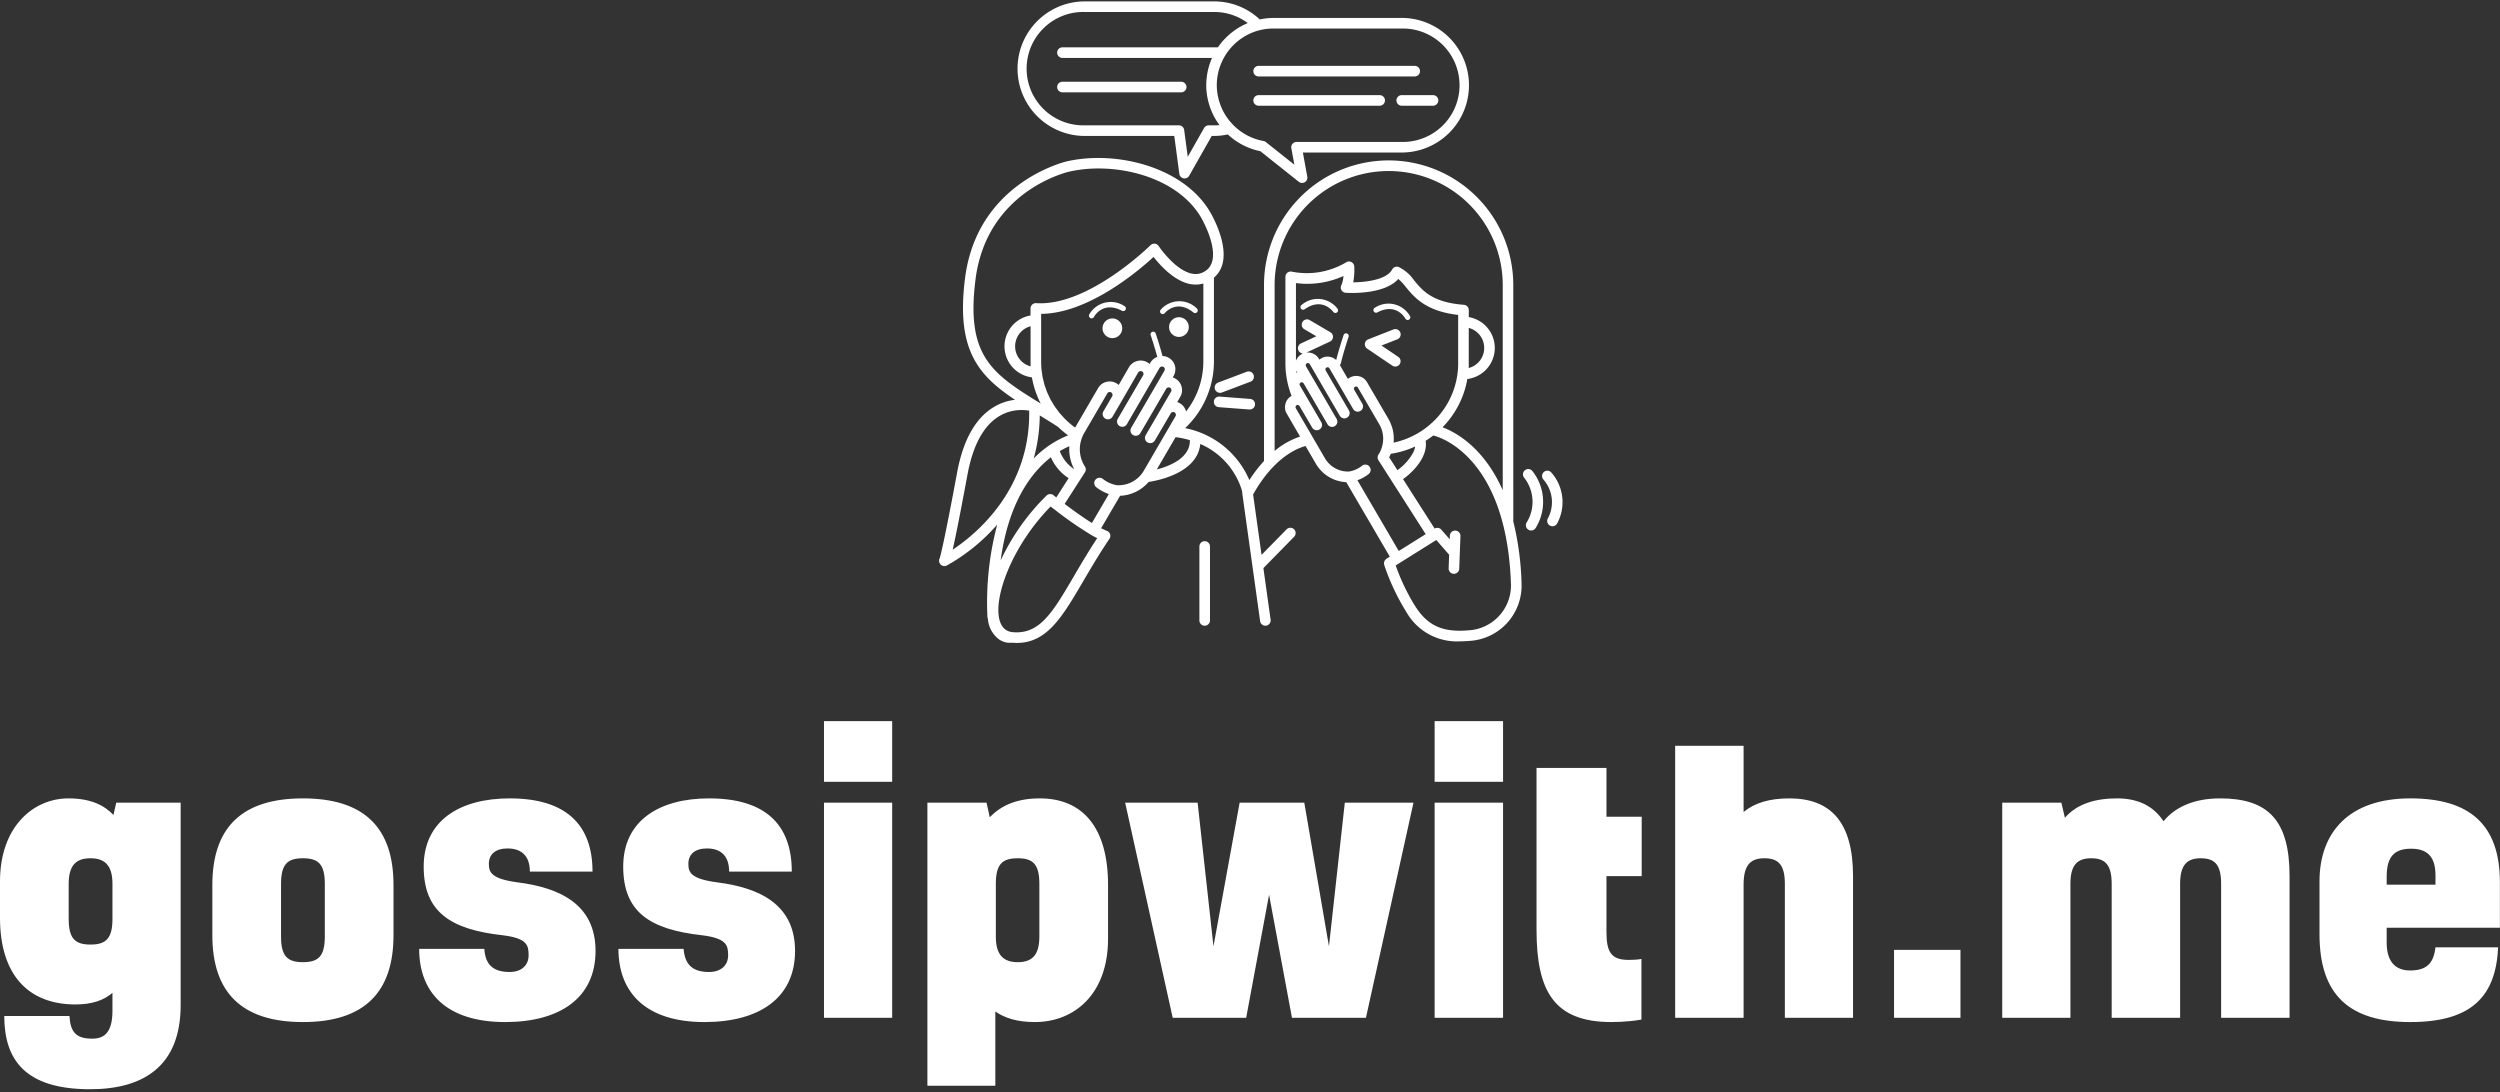 <svg data-v-423bf9ae="" xmlns="http://www.w3.org/2000/svg" viewBox="0 0 407.491 178" class="iconAbove"><rect x="0" y="0" width="407.491" height="178" fill="#333333" stroke="none"/><!----><!----><!----><g data-v-423bf9ae="" id="b3185436-17bd-418b-82d7-6b093f60dc01" fill="white" transform="matrix(4.101,0,0,4.101,-2.297,102.739)"><path d="M5.03 15.12C5.03 15.99 4.70 16.23 4.23 16.23C3.58 16.23 3.36 15.97 3.32 15.33L0.73 15.33C0.73 17.05 1.54 18.24 4.14 18.24C6.30 18.24 7.74 17.29 7.74 14.90L7.74 6.85L5.18 6.85L5.07 7.34C4.72 6.97 4.19 6.68 3.28 6.68C1.89 6.68 0.56 7.80 0.56 9.98L0.56 11.42C0.56 13.69 1.68 14.87 3.56 14.87C4.21 14.87 4.68 14.71 5.03 14.41ZM5.03 11.47C5.03 12.25 4.77 12.49 4.16 12.49C3.54 12.49 3.29 12.25 3.29 11.47L3.29 10.08C3.29 9.34 3.58 9.06 4.16 9.06C4.70 9.06 5.03 9.32 5.03 10.07ZM11.73 10.08C11.73 9.30 11.98 9.06 12.60 9.06C13.22 9.06 13.47 9.30 13.47 10.08L13.47 12.17C13.47 12.95 13.22 13.19 12.60 13.19C11.98 13.19 11.73 12.95 11.73 12.17ZM12.60 6.68C10.16 6.68 9.00 7.85 9.00 10.12L9.00 12.12C9.00 14.39 10.16 15.57 12.60 15.57C15.04 15.57 16.20 14.39 16.20 12.12L16.20 10.12C16.20 7.85 15.04 6.68 12.60 6.68ZM21.15 10.02C20.09 9.88 19.99 9.62 19.99 9.28C19.99 8.90 20.26 8.67 20.73 8.67C21.35 8.67 21.62 9.03 21.62 9.59L24.11 9.59C24.11 7.71 23.04 6.68 20.82 6.68C18.84 6.68 17.40 7.56 17.40 9.39C17.40 11.20 18.47 11.89 20.54 12.12C21.52 12.24 21.57 12.52 21.57 12.92C21.57 13.31 21.29 13.58 20.82 13.58C20.17 13.58 19.85 13.30 19.81 12.66L17.22 12.66C17.22 14.38 18.28 15.57 20.64 15.57C22.79 15.57 24.23 14.63 24.23 12.74C24.23 10.88 22.79 10.23 21.15 10.02ZM29.08 10.02C28.01 9.88 27.92 9.62 27.92 9.28C27.92 8.90 28.18 8.67 28.66 8.67C29.27 8.67 29.54 9.03 29.54 9.59L32.03 9.59C32.03 7.71 30.97 6.68 28.74 6.68C26.77 6.68 25.33 7.56 25.33 9.39C25.33 11.20 26.39 11.89 28.46 12.12C29.44 12.24 29.50 12.52 29.50 12.92C29.50 13.31 29.22 13.58 28.74 13.58C28.10 13.58 27.78 13.30 27.73 12.66L25.14 12.66C25.14 14.38 26.21 15.57 28.56 15.57C30.72 15.57 32.16 14.63 32.16 12.74C32.16 10.88 30.72 10.23 29.08 10.02ZM36.02 6.85L33.31 6.85L33.31 15.40L36.02 15.40ZM36.02 3.61L33.31 3.61L33.31 6.02L36.02 6.02ZM41.89 6.68C41.02 6.68 40.38 6.93 39.90 7.43L39.77 6.85L37.42 6.85L37.42 18.10L40.12 18.10L40.12 15.15C40.49 15.41 40.99 15.57 41.69 15.57C43.27 15.57 44.60 14.45 44.60 12.26L44.60 10.12C44.60 7.85 43.60 6.68 41.89 6.68ZM40.14 10.08C40.14 9.30 40.39 9.06 41.01 9.06C41.62 9.06 41.87 9.30 41.87 10.08L41.87 12.17C41.87 12.91 41.58 13.19 41.01 13.19C40.46 13.19 40.14 12.92 40.14 12.18ZM49.83 6.85L48.79 12.56L48.16 6.85L45.28 6.85L47.17 15.40L50.09 15.40L51.00 10.51L51.91 15.40L54.85 15.40L56.74 6.85L54.01 6.85L53.38 12.56L52.40 6.85ZM60.30 6.85L57.58 6.85L57.58 15.40L60.30 15.40ZM60.30 3.61L57.58 3.61L57.58 6.02L60.30 6.02ZM65.30 13.10C64.62 13.10 64.41 12.82 64.41 12.00L64.41 9.77L65.81 9.77L65.81 7.41L64.41 7.41L64.41 5.47L61.63 5.47L61.63 11.90C61.63 14.36 62.34 15.57 64.61 15.57C65.11 15.57 65.62 15.51 65.80 15.47L65.80 13.06C65.67 13.09 65.46 13.10 65.30 13.10ZM69.86 4.59L67.14 4.59L67.14 15.40L69.86 15.40L69.86 10.11C69.86 9.32 70.14 9.06 70.69 9.06C71.26 9.06 71.50 9.34 71.50 10.08L71.50 15.40L74.21 15.40L74.21 9.77C74.21 7.62 73.32 6.68 71.68 6.68C70.91 6.68 70.31 6.85 69.86 7.22ZM78.48 12.70L75.84 12.70L75.84 15.40L78.48 15.40ZM84.71 6.68C83.85 6.68 83.12 6.89 82.63 7.45L82.49 6.85L80.14 6.85L80.14 15.40L82.85 15.40L82.85 10.07C82.85 9.32 83.13 9.06 83.68 9.06C84.25 9.06 84.49 9.34 84.49 10.08L84.49 15.40L87.21 15.40L87.21 10.07C87.21 9.32 87.49 9.06 88.03 9.06C88.61 9.06 88.84 9.34 88.84 10.08L88.84 15.40L91.56 15.40L91.56 9.77C91.56 7.52 90.68 6.68 88.80 6.68C87.79 6.68 87.02 7.01 86.55 7.59C86.13 6.94 85.47 6.68 84.71 6.68ZM97.36 12.60C97.29 13.15 97.09 13.52 96.35 13.52C95.73 13.52 95.42 13.12 95.42 12.42L95.42 11.82L99.92 11.82L99.92 10.02C99.92 7.71 98.71 6.68 96.36 6.68C93.93 6.68 92.75 8.02 92.75 9.98L92.75 12.08C92.75 14.49 93.93 15.57 96.36 15.57C98.85 15.57 99.76 14.50 99.85 12.60ZM96.39 8.68C97.01 8.68 97.36 8.97 97.36 9.74L97.36 10.11L95.42 10.11L95.42 9.79C95.42 8.99 95.73 8.68 96.39 8.68Z"></path></g><!----><g data-v-423bf9ae="" id="af9ae000-194c-4818-9149-c9fecc278ee1" transform="matrix(1.078,0,0,1.078,149.978,-1.389)" stroke="none" fill="white"><path d="M30.9 47.574a3.741 3.741 0 0 0-5.325 1.26.4.4 0 0 0 .706.378c.054-.1 1.362-2.466 4.243-.931a.4.4 0 0 0 .376-.707z"></path><circle cx="29.068" cy="50.925" r="1.494"></circle><path d="M36.37 48.127a.4.4 0 1 0 .618.508c.073-.09 1.816-2.154 4.345-.089a.4.4 0 0 0 .505-.62 3.741 3.741 0 0 0-5.468.201z"></path><circle cx="39.132" cy="50.742" r="1.494"></circle><path d="M68.746 47.825a.4.4 0 0 0 .376.706c2.863-1.525 4.189.831 4.245.932a.4.4 0 0 0 .352.209.391.391 0 0 0 .189-.048.4.4 0 0 0 .163-.539 3.742 3.742 0 0 0-5.325-1.26zM57.675 47.4a.4.4 0 0 0 .461.654c2.65-1.872 4.262.3 4.329.391a.4.4 0 0 0 .325.166.391.391 0 0 0 .232-.075.4.4 0 0 0 .094-.556 3.74 3.74 0 0 0-5.441-.58z"></path><path d="M89.686 44.526a18.846 18.846 0 1 0-37.691 0v26.468a21 21 0 0 0-2.216 2.885 13.358 13.358 0 0 0-9.712-7.855 13.89 13.89 0 0 0 4.357-10.064V43.273c2.891-2.452.8-7.348-.281-9.4-3.809-7.254-14.338-9.907-21.9-8.2C22.1 25.7 8.662 28.784 6.8 43.29c-1.4 10.854 1.941 14.715 7.55 18.45a7.964 7.964 0 0 0-3.15 1.06c-2.806 1.659-4.691 5-5.606 9.922-2.059 11.094-2.568 12.786-2.645 13.006a.8.8 0 0 0 .717 1.155.808.808 0 0 0 .354-.083 28.525 28.525 0 0 0 7.637-6.193 45.792 45.792 0 0 0-1.483 13.933.8.8 0 0 0 .068.3 4.32 4.32 0 0 0 1.437 2.923 2.817 2.817 0 0 0 1.987.714c.085 0 .174 0 .262-.011a.7.7 0 0 0 .123.014c.2.013.388.02.576.02 4.56 0 6.868-3.933 10.014-9.3 1.136-1.937 2.424-4.131 3.985-6.444a.8.8 0 0 0-.372-1.193 10.12 10.12 0 0 1-.886-.41l2.867-4.9a6.019 6.019 0 0 0 4.315-2.092c1.462-.221 7.39-1.387 7.809-5.741a11.213 11.213 0 0 1 6.255 6.895 2.021 2.021 0 0 1 .1.578.889.889 0 0 0 .007.089l2.688 19.226a.8.8 0 0 0 .791.69.829.829 0 0 0 .111-.008.8.8 0 0 0 .682-.9l-1.091-7.8 4.634-4.729a.8.8 0 1 0-1.143-1.119l-3.77 3.847-1.277-9.135c3.14-5.6 6.681-7 7.934-7.323l1.561 2.682a5.619 5.619 0 0 0 4.591 2.783l6.585 11.262-.508.316c-.017.01-.025.027-.041.038a.765.765 0 0 0-.143.135.87.87 0 0 0-.069.091.788.788 0 0 0-.076.17.747.747 0 0 0-.03.115.879.879 0 0 0 .012.312.693.693 0 0 0 .01.078 33.572 33.572 0 0 0 3.341 7.1 8.765 8.765 0 0 0 8.1 4.446q.664 0 1.385-.06a8.376 8.376 0 0 0 7.943-8.568 44.523 44.523 0 0 0-1.253-9.505zM42.824 55.96a12.269 12.269 0 0 1-2.617 7.548v-.014a2.005 2.005 0 0 0-.936-1.233 2.054 2.054 0 0 0-.4-.178l.446-.766a1.976 1.976 0 0 0 .222-1.529 2.01 2.01 0 0 0-1.341-1.43l.118-.2a2.084 2.084 0 0 0 .22-1.535 2 2 0 0 0-1.886-1.5 62.912 62.912 0 0 0-1.024-3.395.4.4 0 1 0-.758.254c.007.02.562 1.679.989 3.271a2.031 2.031 0 0 0-1.044.871l-.114.2a1.982 1.982 0 0 0-.344-.251 2.051 2.051 0 0 0-2.775.733l-1.557 2.692a1.934 1.934 0 0 0-.334-.249 2.017 2.017 0 0 0-2.777.721l-3.475 5.97a12.592 12.592 0 0 1-1.524-1.3c-.015-.015-.032-.029-.048-.043-.151-.153-.287-.316-.429-.474-.128-.143-.263-.28-.383-.427-.137-.168-.257-.345-.384-.518-.11-.15-.228-.3-.33-.449-.121-.182-.225-.372-.336-.559-.092-.155-.192-.306-.277-.465-.105-.2-.192-.4-.285-.6-.073-.157-.156-.31-.222-.47-.088-.214-.158-.435-.234-.653-.054-.156-.117-.307-.165-.465-.072-.236-.123-.478-.18-.718-.035-.146-.079-.288-.109-.436-.052-.261-.083-.528-.117-.793-.018-.131-.045-.26-.058-.392q-.058-.6-.059-1.208v-7.223c7.15-.063 14.72-6.509 17-8.61.972 1.251 3.1 3.628 5.522 4.1a4.549 4.549 0 0 0 .787.077h.126a4.056 4.056 0 0 0 .732-.075c.041-.008.082-.019.124-.028.079-.018.159-.031.237-.054zM20.587 76.5c-.254-.2-.413-.327-.415-.329a.8.8 0 0 0-1.061.049 33.827 33.827 0 0 0-6.938 9.815c1.2-8.893 4.737-13.386 7.6-15.608a7.038 7.038 0 0 0 2.68 3.16zm2.71-4.272a5.613 5.613 0 0 1-2.178-2.73 11.7 11.7 0 0 1 1.446-.74 6.356 6.356 0 0 0 .735 3.468zM16.7 55.96v.723a3.137 3.137 0 0 1 0-6.066zM8.381 43.494c1.709-13.273 13.7-16.147 14.2-16.262a20.2 20.2 0 0 1 4.4-.469c6.186 0 12.968 2.574 15.741 7.854.718 1.368 2.872 5.96.445 7.62a2.584 2.584 0 0 1-1.5.484 2.86 2.86 0 0 1-.545-.054c-2.593-.5-5.03-4.143-5.055-4.18a.8.8 0 0 0-1.231-.125c-.094.093-9.417 9.282-17.291 8.764a.8.8 0 0 0-.852.8v1.062a4.731 4.731 0 0 0 .207 9.358l.047.249c.016.083.03.142.045.214.079.375.17.747.28 1.114l.022.08c.116.381.254.755.4 1.125.03.074.059.148.09.221.138.324.283.645.446.959-7.33-4.521-11.347-7.128-9.849-18.814zM4.924 84.4c.416-1.824 1.09-5.171 2.243-11.383.823-4.435 2.446-7.4 4.823-8.823a6.513 6.513 0 0 1 3.359-.908 6.855 6.855 0 0 1 1.14.094C16.69 75.293 8.487 82.035 4.924 84.4zm13.164-20.3c.884.545 1.8 1.114 2.762 1.734a14.033 14.033 0 0 0 1.522 1.281 14.965 14.965 0 0 0-5.2 3.5 25.014 25.014 0 0 0 .916-6.515zm5.173 24.3c-3.206 5.464-5.138 8.764-9.134 8.485a.648.648 0 0 0-.086-.01h-.038l-.088-.01-.047-.007-.077-.012-.062-.012-.079-.016-.071-.018-.084-.023-.076-.026a1.526 1.526 0 0 1-.169-.068c-.027-.013-.058-.025-.088-.041l-.084-.047c-.028-.016-.059-.033-.088-.052s-.057-.04-.086-.061-.058-.042-.087-.065-.055-.05-.082-.075-.058-.052-.086-.081-.053-.06-.079-.09-.056-.063-.083-.1-.049-.071-.073-.106-.053-.076-.078-.119-.044-.081-.065-.123-.05-.09-.073-.141-.037-.093-.056-.139-.045-.108-.065-.167-.031-.108-.047-.162-.037-.123-.053-.19-.026-.13-.038-.194-.029-.134-.04-.207c-.014-.094-.023-.2-.033-.3-.005-.052-.013-.1-.017-.153-.29-3.791 2.575-10.788 7.883-16.2.162.127.354.276.571.443a56.164 56.164 0 0 0 5.556 3.857q.483.276.913.491c-1.353 2.054-2.492 3.997-3.511 5.733zm6.547-13.738H29.8a4.713 4.713 0 0 1-2.172-.959.8.8 0 1 0-1 1.252 6.338 6.338 0 0 0 1.908 1.033l-2.562 4.381-.116-.073q-.327-.207-.681-.441l-.167-.11q-.42-.282-.874-.6l-.19-.135q-.4-.28-.818-.585l-.193-.14c-.323-.236-.656-.484-1-.74l-.083-.064L24.92 72.7a.8.8 0 0 0 0-.867 4.8 4.8 0 0 1-.548-4.066 3.5 3.5 0 0 1 .136-.385 3.4 3.4 0 0 1 .291-.6l3.5-6.011a.426.426 0 0 1 .26-.2.417.417 0 0 1 .323.05.45.45 0 0 1 .2.266.417.417 0 0 1-.038.307v.005l-1.337 2.29a.8.8 0 0 0 1.382.807l1.348-2.31v-.005l2.526-4.361a.444.444 0 0 1 .6-.164.437.437 0 0 1 .2.278.341.341 0 0 1-.025.266l-.159.273-3.677 6.313a.8.8 0 1 0 1.383.8l3.823-6.586v-.006l1.092-1.87a.44.44 0 0 1 .585-.164.411.411 0 0 1 .2.241.477.477 0 0 1-.048.346l-1.109 1.917-3.911 6.706a.8.8 0 1 0 1.382.806l3.91-6.706a.431.431 0 0 1 .59-.149.393.393 0 0 1 .189.251.418.418 0 0 1-.04.322l-3.726 6.392v.005l-.115.192a.8.8 0 0 0 1.372.824l.115-.192h.005l2.288-3.915a.421.421 0 0 1 .259-.2.413.413 0 0 1 .321.045.419.419 0 0 1 .189.257.414.414 0 0 1-.043.318l-4.792 8.241a4.421 4.421 0 0 1-4.013 2.195zm10.977-6.808c.057 2.656-2.986 3.891-5 4.418l2.84-4.883a12.827 12.827 0 0 1 2.162.455zM53.6 69.477V44.526a17.246 17.246 0 1 1 34.491 0V75.41c-2.886-6.515-7.164-8.792-9.1-9.515a13.786 13.786 0 0 0 3.749-7.3 4.732 4.732 0 0 0 .218-9.36v-1.059a.8.8 0 0 0-.74-.8c-4.788-.363-6.253-2.145-7.546-3.717a6.024 6.024 0 0 0-2.292-1.988.8.8 0 0 0-1.01.365c-.821 1.547-3.937 1.918-5.883 1.944a10.355 10.355 0 0 0 .156-2.384.8.8 0 0 0-1.244-.636 11.594 11.594 0 0 1-8.184 1.407.8.8 0 0 0-.984.779v13.065a13.642 13.642 0 0 0 .936 4.945c-.014.008-.029.012-.043.02a1.887 1.887 0 0 0-.888 1.175 1.857 1.857 0 0 0 .187 1.462l2.023 3.487a11.623 11.623 0 0 0-3.846 2.177zm18.563 2.9l-1.243-1.945a5.635 5.635 0 0 0 .247-.53 13.75 13.75 0 0 0 3.684-1.1 3.043 3.043 0 0 1-.245.808 7.857 7.857 0 0 1-2.448 2.771zm-.572-4.165a6.025 6.025 0 0 0 .018-.828c0-.068-.007-.136-.012-.2a5.891 5.891 0 0 0-.111-.815 5.844 5.844 0 0 0-.239-.794 7.73 7.73 0 0 0-.075-.194 5.969 5.969 0 0 0-.365-.756L67.583 59.1a2 2 0 0 0-.219-.314 1.86 1.86 0 0 0-1.4-.656c-.016 0-.031-.006-.047-.006s-.053.009-.081.01a1.854 1.854 0 0 0-.34.046c-.041.01-.082.017-.123.03a1.833 1.833 0 0 0-.421.179 1.882 1.882 0 0 0-.274.19l-1.219-2.1a.4.4 0 0 0 .141-.22c.425-1.773 1.176-4.011 1.183-4.033a.4.4 0 1 0-.758-.255c-.007.021-.676 2.015-1.117 3.753a1.932 1.932 0 0 0-.829-.454 1.868 1.868 0 0 0-1.414.2 1.888 1.888 0 0 0-.293.2l-.069-.118a1.942 1.942 0 0 0-1.908-.948l3.57-1.665a.8.8 0 0 0 .066-1.415l-3.142-1.844a.8.8 0 0 0-.809 1.38l1.828 1.073-2.328 1.086a.8.8 0 0 0 .316 1.521 1.955 1.955 0 0 0-.228.105 1.983 1.983 0 0 0-.3.212c-.031.026-.056.056-.085.083a2.085 2.085 0 0 0-.164.176c-.028.035-.052.072-.078.109a1.828 1.828 0 0 0-.116.188c-.021.04-.04.08-.059.121s-.03.056-.041.086V44.092a13.228 13.228 0 0 0 7.181-1.071 4.162 4.162 0 0 1-.29 1.329.8.8 0 0 0 .636 1.208c.634.04 5.838.29 7.949-2.088a7.852 7.852 0 0 1 1.129 1.207c1.284 1.562 3.022 3.674 7.922 4.227V56.235a12.2 12.2 0 0 1-3.546 8.587.79.79 0 0 0-.067.06 12.368 12.368 0 0 1-6.153 3.334zm-14.68-10.555a12.469 12.469 0 0 1-.035-.338c.026.057.055.114.087.169l.07.121c-.041.014-.081.031-.122.048zm26.041-1.422v-5.367a3.136 3.136 0 0 1 0 6.065zM61.22 70.6l-4.427-7.607a.3.3 0 0 1-.018-.221.338.338 0 0 1 .152-.214.276.276 0 0 1 .214-.027.315.315 0 0 1 .226.157l1.913 3.258a.8.8 0 0 0 1.381-.808l-3.25-5.578a.282.282 0 0 1-.026-.221.337.337 0 0 1 .136-.2.378.378 0 0 1 .13-.044.337.337 0 0 1 .244.059.316.316 0 0 1 .045.051.276.276 0 0 1 .043.047c0 .007.011.011.016.018l3.592 6.159a.8.8 0 1 0 1.382-.806l-3.6-6.176c0-.008-.012-.011-.016-.018l-1.006-1.74a.353.353 0 0 1-.032-.28.322.322 0 0 1 .39-.212.348.348 0 0 1 .212.158l1 1.717v.01l3.534 6.068a.8.8 0 0 0 .692.4.789.789 0 0 0 .4-.109.8.8 0 0 0 .289-1.094l-3.385-5.815-.14-.24v-.009a.314.314 0 0 1-.024-.214.337.337 0 0 1 .175-.21.3.3 0 0 1 .228-.031.329.329 0 0 1 .2.149L64.233 61c.006.009.016.014.021.023l-.008.006 1.231 2.108a.8.8 0 0 0 1.382-.807l-1.232-2.111v-.01a.331.331 0 0 1-.041-.209.357.357 0 0 1 .171-.227.319.319 0 0 1 .243-.036.311.311 0 0 1 .193.159l3.225 5.531a4.4 4.4 0 0 1 .212.409 4.347 4.347 0 0 1 .172 3.123 4.01 4.01 0 0 1-.495 1.052.8.8 0 0 0-.006.872l7.141 11.171-4.07 2.546-6.255-10.7a5.863 5.863 0 0 0 1.7-.936.8.8 0 0 0-1-1.252 4.245 4.245 0 0 1-1.986.873A4.046 4.046 0 0 1 61.22 70.6zm21.644 26c-3.872.32-6.119-.7-8.007-3.654a31.358 31.358 0 0 1-2.952-6.163l.615-.382 5.454-3.416.072-.045 1.943 2.225-.077 2.055a.8.8 0 0 0 .769.83h.031a.8.8 0 0 0 .8-.77l.185-4.937a.8.8 0 0 0-1.6-.06l-.021.549-1.273-1.459a.8.8 0 0 0-1.006-.161l-4.78-7.479c1.34-.923 3.815-3.31 3.417-5.794a13.9 13.9 0 0 0 1.154-.809c.027.008.049.026.077.032.11.022 11.029 2.475 11.672 22.52a6.8 6.8 0 0 1-6.473 6.918z"></path><path d="M43.026 83.116a.8.8 0 0 0-.8.8V95.1a.8.8 0 1 0 1.6 0V83.916a.8.8 0 0 0-.8-.8zM72.6 51.557a.8.8 0 0 0-1.036-.453L67.752 52.6a.8.8 0 0 0-.156 1.408l3.813 2.574a.8.8 0 0 0 .895-1.326l-2.55-1.722 2.394-.937a.8.8 0 0 0 .452-1.04zM24.9 21.845h13.528l.764 5.729a.8.8 0 0 0 1.489.289l3.41-6.018h.374a10.315 10.315 0 0 0 2.059-.229 10.122 10.122 0 0 0 4.909 2.53l5.821 4.629a.8.8 0 0 0 1.286-.77l-.668-3.656h15.113a10.176 10.176 0 0 0 0-20.349H53.433a10.464 10.464 0 0 0-2.074.23 10.076 10.076 0 0 0-6.894-2.73H24.9a10.172 10.172 0 1 0 0 20.344zM72.985 5.6a8.576 8.576 0 1 1 0 17.152H56.913a.8.8 0 0 0-.787.944l.457 2.5-4.308-3.426a.8.8 0 0 0-.355-.161 8.53 8.53 0 0 1-4.564-2.409 19.432 19.432 0 0 1-.46-.5 8.677 8.677 0 0 1-.873-1.235l-.014-.026a8.822 8.822 0 0 1-.336-.638c-.028-.06-.049-.122-.076-.182a8.695 8.695 0 0 1-.214-.509c-.028-.076-.048-.155-.074-.232-.053-.159-.109-.318-.154-.48-.03-.111-.05-.223-.075-.335-.03-.132-.066-.262-.089-.395-.033-.18-.053-.362-.074-.544-.007-.067-.02-.132-.026-.2q-.034-.375-.034-.753c0-.244.01-.487.031-.727a8.6 8.6 0 0 1 6.421-7.585 8.875 8.875 0 0 1 2.124-.259zM24.9 3.1h19.565a8.472 8.472 0 0 1 5.07 1.672c-.045.019-.087.041-.132.06-.1.045-.2.093-.3.141a10.493 10.493 0 0 0-.725.375 9.455 9.455 0 0 0-.4.243c-.093.06-.186.119-.277.182-.132.09-.259.183-.386.279-.084.064-.17.127-.253.193-.13.1-.256.216-.38.327-.072.064-.146.125-.216.191-.144.136-.283.278-.419.422-.044.047-.091.09-.134.138a10.35 10.35 0 0 0-.506.6c-.039.05-.073.1-.111.153-.092.122-.183.245-.27.371H21.52a.8.8 0 0 0 0 1.6h22.612c-.028.064-.051.13-.078.194q-.09.214-.17.433-.059.156-.111.315c-.049.148-.093.3-.136.45-.029.106-.059.211-.085.319a7.015 7.015 0 0 0-.1.479c-.02.1-.042.205-.059.309a9.627 9.627 0 0 0-.068.541c-.01.088-.023.175-.031.264-.021.272-.034.545-.034.821s.014.572.038.855c.008.092.023.183.033.275.022.191.045.382.077.571.019.107.044.214.066.32.035.172.071.344.116.513.028.111.062.219.094.329a8.82 8.82 0 0 0 .278.81 9.994 9.994 0 0 0 .754 1.537c.093.156.194.308.3.46.059.087.116.176.178.261.025.034.046.071.071.1q-.4.038-.793.037h-.84a.8.8 0 0 0-.7.406L40.463 25l-.541-4.062a.8.8 0 0 0-.793-.7H24.9a8.572 8.572 0 1 1 0-17.138z"></path><path d="M50.383 12.048a.8.8 0 0 0 .8.8h23.6a.8.8 0 0 0 0-1.6h-23.6a.8.8 0 0 0-.8.8zM21.52 15.248h17.951a.8.8 0 0 0 0-1.6H21.52a.8.8 0 0 0 0 1.6zM69.484 15.673h-18.3a.8.8 0 1 0 0 1.6h18.3a.8.8 0 1 0 0-1.6zM72.02 16.473a.8.8 0 0 0 .8.8h4.731a.8.8 0 1 0 0-1.6H72.82a.8.8 0 0 0-.8.8zM91.454 72.387a.8.8 0 0 0-.128 1.124 5.894 5.894 0 0 1 .391 6.757.8.8 0 1 0 1.359.844 7.5 7.5 0 0 0-.5-8.6.8.8 0 0 0-1.122-.125z"></path><path d="M95.438 72.731a.8.8 0 0 0-1.2 1.06 5.18 5.18 0 0 1 .658 5.916.8.8 0 0 0 1.4.771 6.784 6.784 0 0 0-.858-7.747zM45.339 60.69a.8.8 0 0 0 .282-.052L49.95 59a.8.8 0 0 0-.565-1.5l-4.329 1.634a.8.8 0 0 0 .283 1.549zM45.135 62.851l4.614.353h.061a.8.8 0 0 0 .06-1.6l-4.613-.352a.8.8 0 0 0-.122 1.595z"></path></g><!----></svg>